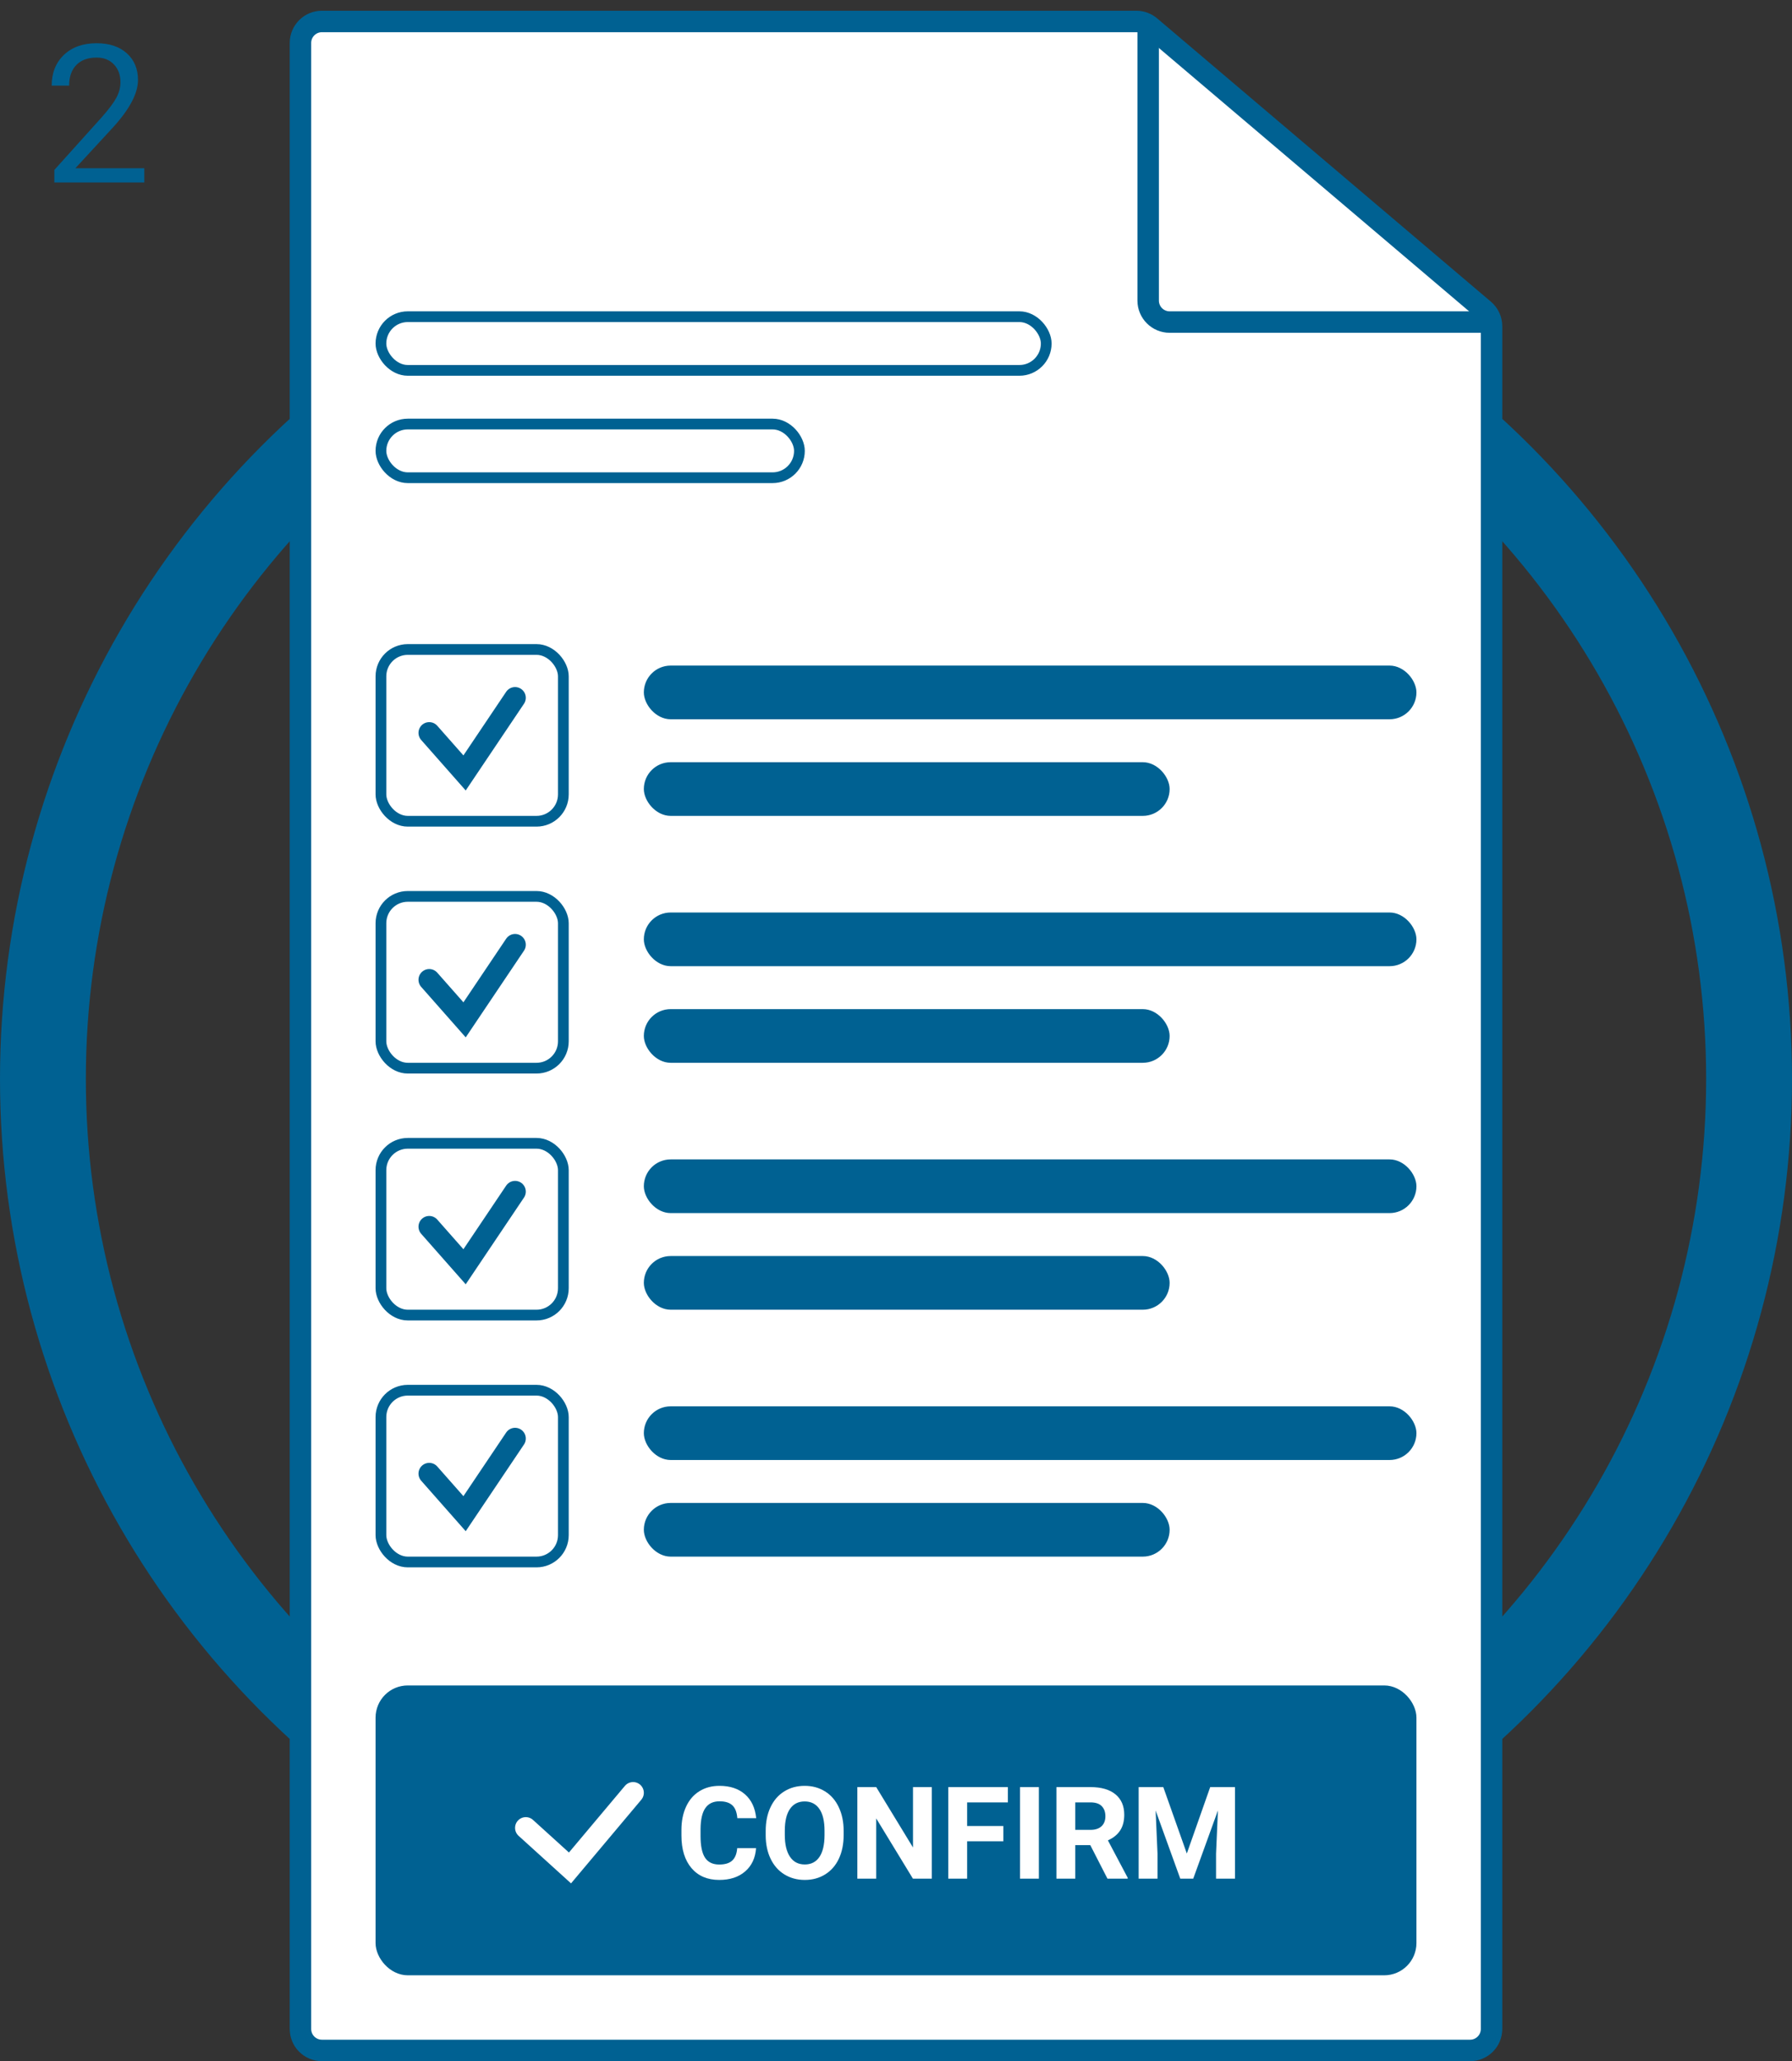 <svg width="167" height="192" viewBox="0 0 167 192" fill="none" xmlns="http://www.w3.org/2000/svg">
<rect x="0" y="0" width="167" height="192" fill="#333333" stroke="none"/>
<circle cx="83.5" cy="100.5" r="79.5" stroke="#006192" stroke-width="8"/>
<path d="M28 4C28 2.895 28.895 2 30 2H105.899C106.373 2 106.831 2.168 107.193 2.475L138.294 28.864C138.742 29.244 139 29.802 139 30.389V189C139 190.105 138.105 191 137 191H30C28.895 191 28 190.105 28 189V4Z" fill="white" stroke="#006192" stroke-width="2"/>
<path d="M107 2V28C107 29.105 107.895 30 109 30H139" stroke="#006192" stroke-width="2"/>
<rect x="35.5" y="29.5" width="62" height="5" rx="2.5" stroke="#006192"/>
<rect x="35.5" y="39.5" width="39" height="5" rx="2.5" stroke="#006192"/>
<rect x="60" y="62" width="72" height="5" rx="2.5" fill="#006192"/>
<rect x="60" y="71" width="49" height="5" rx="2.5" fill="#006192"/>
<rect x="35.5" y="60.5" width="17" height="16" rx="2.5" fill="white" stroke="#006192"/>
<path d="M40 68.267L43.294 72L48 65" stroke="#006192" stroke-width="2" stroke-linecap="round"/>
<rect x="60" y="85" width="72" height="5" rx="2.5" fill="#006192"/>
<rect x="60" y="94" width="49" height="5" rx="2.5" fill="#006192"/>
<rect x="35.5" y="83.5" width="17" height="16" rx="2.5" fill="white" stroke="#006192"/>
<path d="M40 91.267L43.294 95L48 88" stroke="#006192" stroke-width="2" stroke-linecap="round"/>
<rect x="60" y="108" width="72" height="5" rx="2.5" fill="#006192"/>
<rect x="60" y="117" width="49" height="5" rx="2.5" fill="#006192"/>
<rect x="35.5" y="106.5" width="17" height="16" rx="2.5" fill="white" stroke="#006192"/>
<path d="M40 114.267L43.294 118L48 111" stroke="#006192" stroke-width="2" stroke-linecap="round"/>
<rect x="60" y="131" width="72" height="5" rx="2.5" fill="#006192"/>
<rect x="60" y="140" width="49" height="5" rx="2.5" fill="#006192"/>
<rect x="35.5" y="129.5" width="17" height="16" rx="2.5" fill="white" stroke="#006192"/>
<path d="M40 137.267L43.294 141L48 134" stroke="#006192" stroke-width="2" stroke-linecap="round"/>
<rect x="35.5" y="157.5" width="96" height="26" rx="2.5" fill="#006192" stroke="#006192"/>
<path d="M70.459 172.158C70.393 173.076 70.053 173.799 69.439 174.326C68.83 174.854 68.025 175.117 67.025 175.117C65.932 175.117 65.07 174.75 64.441 174.016C63.816 173.277 63.504 172.266 63.504 170.98V170.459C63.504 169.639 63.648 168.916 63.938 168.291C64.227 167.666 64.639 167.188 65.174 166.855C65.713 166.52 66.338 166.352 67.049 166.352C68.033 166.352 68.826 166.615 69.428 167.143C70.029 167.67 70.377 168.41 70.471 169.363H68.713C68.67 168.812 68.516 168.414 68.25 168.168C67.988 167.918 67.588 167.793 67.049 167.793C66.463 167.793 66.023 168.004 65.731 168.426C65.441 168.844 65.293 169.494 65.285 170.377V171.021C65.285 171.943 65.424 172.617 65.701 173.043C65.982 173.469 66.424 173.682 67.025 173.682C67.568 173.682 67.973 173.559 68.238 173.312C68.508 173.062 68.662 172.678 68.701 172.158H70.459ZM78.621 170.928C78.621 171.768 78.473 172.504 78.176 173.137C77.879 173.77 77.453 174.258 76.898 174.602C76.348 174.945 75.715 175.117 75 175.117C74.293 175.117 73.662 174.947 73.107 174.607C72.553 174.268 72.123 173.783 71.818 173.154C71.514 172.521 71.359 171.795 71.356 170.975V170.553C71.356 169.713 71.506 168.975 71.807 168.338C72.111 167.697 72.539 167.207 73.09 166.867C73.644 166.523 74.277 166.352 74.988 166.352C75.699 166.352 76.33 166.523 76.881 166.867C77.436 167.207 77.863 167.697 78.164 168.338C78.469 168.975 78.621 169.711 78.621 170.547V170.928ZM76.84 170.541C76.84 169.646 76.68 168.967 76.359 168.502C76.039 168.037 75.582 167.805 74.988 167.805C74.398 167.805 73.943 168.035 73.623 168.496C73.303 168.953 73.141 169.625 73.137 170.512V170.928C73.137 171.799 73.297 172.475 73.617 172.955C73.938 173.436 74.398 173.676 75 173.676C75.59 173.676 76.043 173.445 76.359 172.984C76.676 172.52 76.836 171.844 76.84 170.957V170.541ZM86.836 175H85.078L81.656 169.387V175H79.898V166.469H81.656L85.084 172.094V166.469H86.836V175ZM93.504 171.514H90.129V175H88.371V166.469H93.926V167.893H90.129V170.096H93.504V171.514ZM96.814 175H95.057V166.469H96.814V175ZM101.607 171.877H100.207V175H98.449V166.469H101.619C102.627 166.469 103.404 166.693 103.951 167.143C104.498 167.592 104.771 168.227 104.771 169.047C104.771 169.629 104.645 170.115 104.391 170.506C104.141 170.893 103.76 171.201 103.248 171.432L105.094 174.918V175H103.207L101.607 171.877ZM100.207 170.453H101.625C102.066 170.453 102.408 170.342 102.65 170.119C102.893 169.893 103.014 169.582 103.014 169.188C103.014 168.785 102.898 168.469 102.668 168.238C102.441 168.008 102.092 167.893 101.619 167.893H100.207V170.453ZM108.41 166.469L110.602 172.656L112.781 166.469H115.09V175H113.326V172.668L113.502 168.643L111.199 175H109.992L107.695 168.648L107.871 172.668V175H106.113V166.469H108.41Z" fill="white"/>
<path d="M49 170.267L53.118 174L59 167" stroke="white" stroke-width="2" stroke-linecap="round"/>
<path d="M13.448 17H5.063V15.831L9.493 10.909C10.149 10.165 10.601 9.562 10.847 9.099C11.099 8.63 11.225 8.146 11.225 7.648C11.225 6.98 11.023 6.433 10.618 6.005C10.214 5.577 9.675 5.363 9.001 5.363C8.192 5.363 7.562 5.595 7.111 6.058C6.666 6.515 6.443 7.153 6.443 7.974H4.817C4.817 6.796 5.195 5.844 5.951 5.117C6.713 4.391 7.729 4.027 9.001 4.027C10.19 4.027 11.131 4.341 11.822 4.968C12.514 5.589 12.859 6.418 12.859 7.455C12.859 8.715 12.057 10.215 10.451 11.955L7.023 15.673H13.448V17Z" fill="#006192"/>
</svg>
